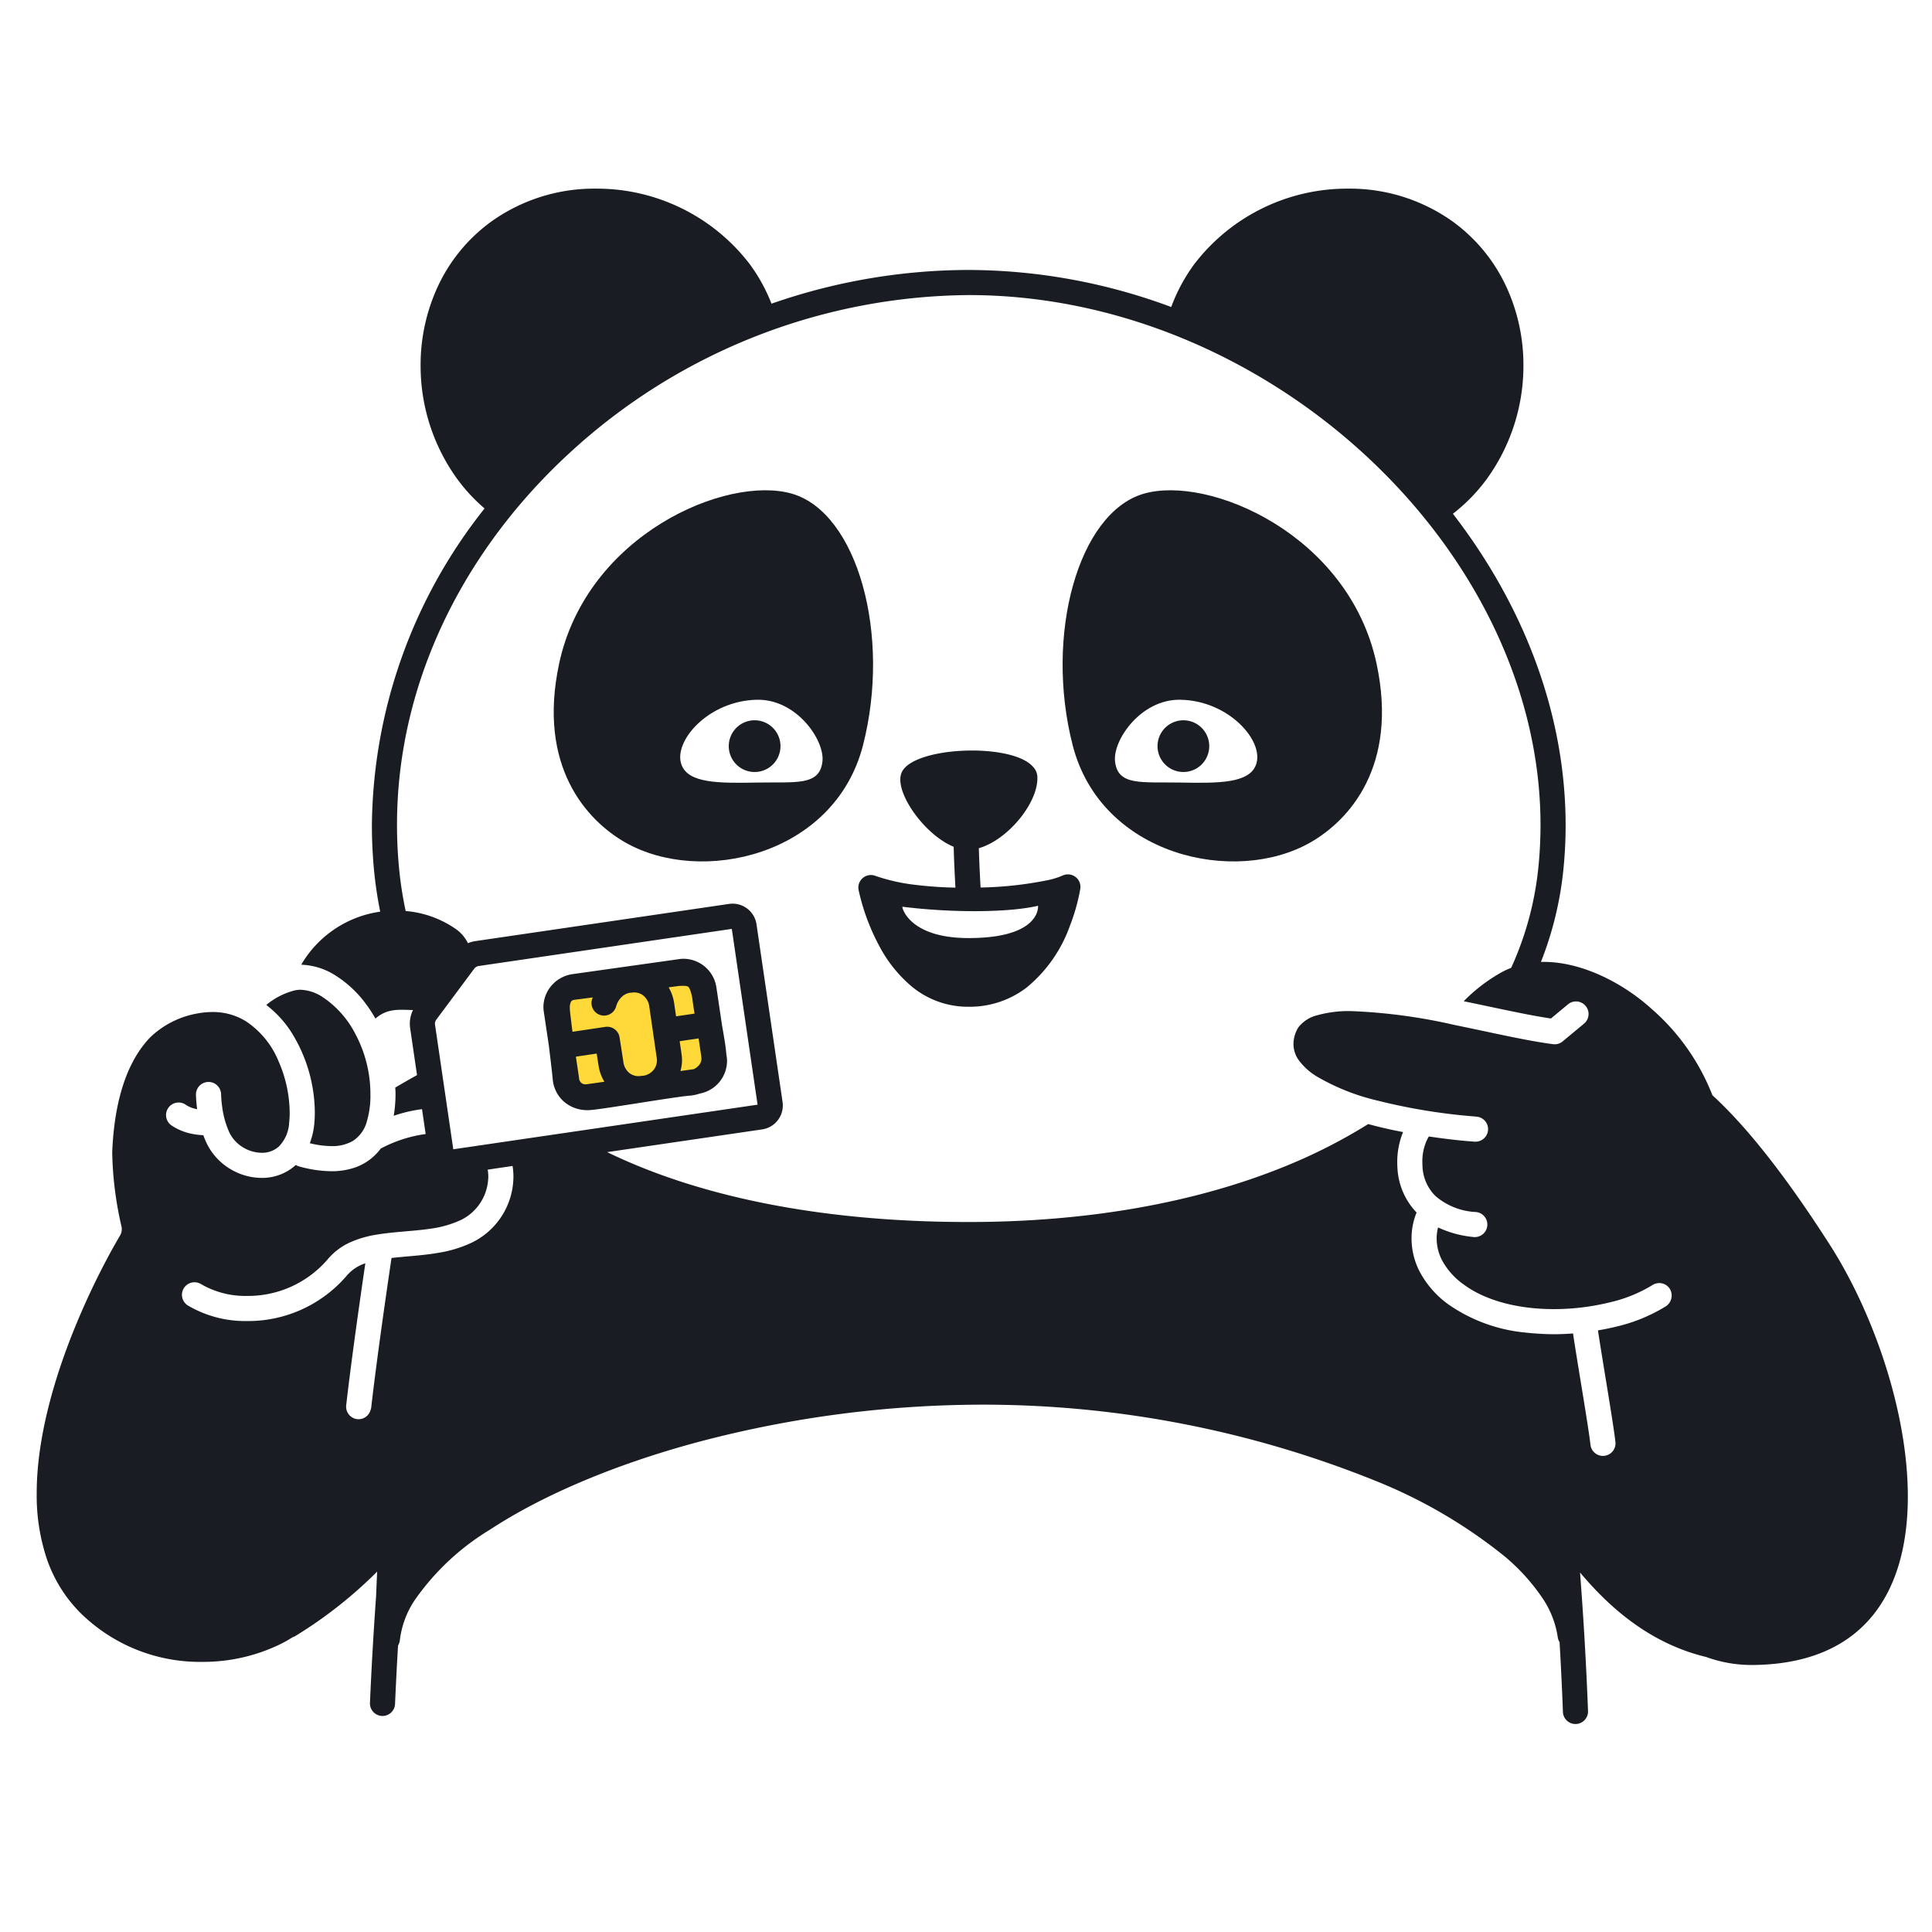 <svg xmlns="http://www.w3.org/2000/svg" width="200" height="200" fill="none"><path fill="#FFD93A" d="M70.07 100.891c1.254-.04 2.417-.118 2.786 2.616.37 2.733.976 5.211.928 6.35a2.698 2.698 0 0 1-2.594 2.393c-1.497.105-8.787 1.361-10.237 1.485a2.228 2.228 0 0 1-2.569-2.016c-.104-1.228-.668-5.574-.792-6.756-.124-1.181.137-2.451 1.64-2.636 1.501-.185 10.837-1.436 10.837-1.436Z"/><path fill="#191C22" d="M64.7 87.193c7.853 4.508 21.705 1.393 24.638-10.046 2.934-11.44-.587-24.053-7.333-26.033-6.746-1.98-21.266 4.217-24.126 17.592-2.272 10.632 2.86 16.213 6.82 18.487Zm13.697-14.755c4.073-.06 6.96 4.17 6.746 6.342-.257 2.604-2.713 2.156-6.746 2.23-4.033.073-7.193.09-7.868-1.9-.822-2.42 2.845-6.6 7.868-6.672ZM135.681 87.193c3.96-2.273 9.093-7.855 6.821-18.487-2.86-13.375-17.38-19.572-24.126-17.592-6.747 1.98-10.267 14.593-7.333 26.033 2.933 11.439 16.785 14.554 24.638 10.046Zm-13.508-14.755c5.023.073 8.69 4.252 7.869 6.672-.676 1.99-3.835 1.973-7.869 1.9-4.033-.074-6.49.374-6.747-2.23-.213-2.172 2.673-6.402 6.747-6.343Z"/><path fill="#191C22" d="M78.067 79.917a2.677 2.677 0 1 0 0-5.353 2.677 2.677 0 0 0 0 5.353ZM122.504 79.917a2.676 2.676 0 1 0 0-5.353 2.676 2.676 0 0 0 0 5.353ZM90.612 90.665a1.3 1.3 0 0 0-1.732 1.464 22.306 22.306 0 0 0 2.143 5.8 13.966 13.966 0 0 0 3.328 4.166 9.121 9.121 0 0 0 5.929 2.125 9.698 9.698 0 0 0 6.011-2.002 14.6 14.6 0 0 0 4.482-6.424 19.956 19.956 0 0 0 1.058-3.784 1.293 1.293 0 0 0-.509-1.239 1.304 1.304 0 0 0-1.334-.13c-.469.2-.957.354-1.456.459a38.4 38.4 0 0 1-7.021.776l-.005-.073c-.049-.852-.131-2.428-.177-3.998 3.025-.863 6.223-4.772 6.056-7.448a1.573 1.573 0 0 0-.418-.948l-.007-.007a2.293 2.293 0 0 0-.194-.2c-2.491-2.333-12.332-1.873-13.437.79-.702 1.695 1.593 5.283 4.173 7.004.383.262.792.484 1.221.663.045 1.65.131 3.307.184 4.228a40.189 40.189 0 0 1-4.08-.28 19.216 19.216 0 0 1-4.215-.942Zm16.847 3.1c.003.06.002.122-.003.183-.052.697-.695 3.186-7.285 3.16-5.284-.023-6.545-2.427-6.73-3.078-.032-.108-.036-.173-.02-.165 5.202.648 11.038.606 14.038-.1ZM32.07 118.344a9.565 9.565 0 0 0 2.228.3 4.196 4.196 0 0 0 2.247-.546 3.435 3.435 0 0 0 1.425-1.99c.27-.918.397-1.871.375-2.827v-.153.005a13.23 13.23 0 0 0-1.56-6.103 10.124 10.124 0 0 0-3.41-3.829 4.425 4.425 0 0 0-2.267-.741c-.215 0-.43.025-.638.077a7.415 7.415 0 0 0-2.904 1.498 11.068 11.068 0 0 1 2.553 2.755 15.809 15.809 0 0 1 2.47 8.381c0 .444-.023.887-.071 1.328a7.647 7.647 0 0 1-.447 1.845ZM75.236 109.439l-.048-.326c-.049-.674-.176-1.428-.327-2.307l-.107-.607-.596-4.004-.002-.017a3.462 3.462 0 0 0-3.383-2.926c-.122 0-.244.007-.365.02l-.034.005-11.165 1.573-.029.004a3.538 3.538 0 0 0-1.262.475l-.03.013a2.682 2.682 0 0 0-.291.209c-.034.026-.071.047-.104.074-.039.032-.07.072-.107.106a3.41 3.41 0 0 0-1.131 2.508c0 .12.006.241.02.361l.006.047.538 3.614.012.095c.169 1.381.337 2.787.384 3.348.069.881.47 1.702 1.12 2.299a3.656 3.656 0 0 0 2.481.919c.123 0 .248-.005.373-.016.44-.039 1.16-.141 2.084-.279 1.375-.207 3.154-.491 4.726-.733.786-.121 1.52-.232 2.12-.316a23.276 23.276 0 0 1 1.288-.156c.356-.03.707-.104 1.044-.22a3.454 3.454 0 0 0 2.812-3.354c0-.12-.007-.24-.02-.36l-.007-.049Zm-2.634-.041c.003.067.01.148.01.2l-.001.079a1.106 1.106 0 0 1-.361.707 1.55 1.55 0 0 1-.436.296l-1.376.193c.105-.359.161-.731.166-1.106a4.312 4.312 0 0 0-.062-.708h.003l-.185-1.276 1.959-.287.283 1.902Zm-11.848 2.839-.141.012a.66.66 0 0 1-.455-.167.71.71 0 0 1-.217-.488l-.01-.087-.316-2.122 2.153-.32.185 1.19.003-.001c.08.612.288 1.201.61 1.728l-1.785.251-.027.004Zm9.543-10.173c.143-.005.278-.01.39-.01.147-.005.294.008.438.037l.097.039c.022.018.078.051.18.261.153.372.251.765.291 1.165.064.471.135.927.207 1.373l-1.914.281-.19-1.314h-.003a4.42 4.42 0 0 0-.578-1.687l1.082-.145Zm-11.051 1.501a.79.79 0 0 1 .27-.072c.32-.04.993-.128 1.842-.239-.027.083-.062.165-.084.249a1.3 1.3 0 0 0 2.514.664c.096-.355.284-.678.544-.938.244-.251.565-.414.911-.463.042-.003.084.004.123-.003.096-.018.194-.026.291-.026.379-.002.744.139 1.022.396.307.29.498.681.54 1.102l.004.034.749 5.163.006.039c.017.098.026.197.026.296.001.39-.142.766-.403 1.056a1.7 1.7 0 0 1-1.087.546c-.044 0-.088.001-.132.005a1.675 1.675 0 0 1-.291.026 1.497 1.497 0 0 1-1.023-.397 1.748 1.748 0 0 1-.54-1.1l-.006-.048-.384-2.466a1.302 1.302 0 0 0-1.476-1.086l-3.402.506c-.112-.916-.209-1.715-.25-2.107a3.413 3.413 0 0 1-.02-.359c-.016-.233.03-.466.133-.675a.852.852 0 0 1 .123-.103Z"/><path fill="#191C22" d="M177.269 113.378a22.857 22.857 0 0 0-6.323-8.962c-2.938-2.663-7.337-4.953-11.429-4.836a35.741 35.741 0 0 0 2.332-9.635l-1.293-.129 1.293.129c.15-1.512.225-3.019.224-4.522-.004-11.652-4.424-22.86-11.67-32.239a17.98 17.98 0 0 0 3.476-3.554 19.967 19.967 0 0 0 3.825-11.803 19.303 19.303 0 0 0-1.784-8.174 17.311 17.311 0 0 0-5.424-6.638 18.322 18.322 0 0 0-10.92-3.487 19.929 19.929 0 0 0-15.951 7.824 17.978 17.978 0 0 0-2.38 4.43 60.438 60.438 0 0 0-20.967-3.836 62.219 62.219 0 0 0-20.412 3.49 17.928 17.928 0 0 0-2.247-4.084 19.928 19.928 0 0 0-15.95-7.824 18.321 18.321 0 0 0-10.92 3.487 17.309 17.309 0 0 0-5.424 6.638 19.292 19.292 0 0 0-1.784 8.174 19.965 19.965 0 0 0 3.825 11.803 18.017 18.017 0 0 0 2.798 3.007 53.425 53.425 0 0 0-11.666 32.752c0 1.505.069 3.02.207 4.546.138 1.49.356 2.972.655 4.44a11.294 11.294 0 0 0-8.177 5.491 7.012 7.012 0 0 1 3.557 1.122 11.634 11.634 0 0 1 3.09 2.872c.38.505.725 1.034 1.036 1.584 1.254-1.111 2.538-.905 3.887-.886a3.256 3.256 0 0 0-.292 1.899l.709 4.838c-.705.39-1.459.821-2.253 1.292.008.174.026.345.027.52v.006l.001.168c-.001.746-.064 1.49-.188 2.226.95-.328 1.932-.558 2.93-.687l.377 2.574a13.87 13.87 0 0 0-4.652 1.507 5.61 5.61 0 0 1-2.66 1.959c-.791.264-1.62.394-2.455.384a12.785 12.785 0 0 1-3.426-.523 1.242 1.242 0 0 1-.243-.126 5.18 5.18 0 0 1-3.538 1.341 6.35 6.35 0 0 1-3.271-.934 6.28 6.28 0 0 1-2.394-2.59 9.388 9.388 0 0 1-.377-.895 7.243 7.243 0 0 1-1.028-.116 5.82 5.82 0 0 1-2.28-.907 1.3 1.3 0 0 1 1.5-2.124c.272.181.573.313.89.392.097.026.187.041.28.06a13.554 13.554 0 0 1-.124-1.563 1.301 1.301 0 0 1 2.6-.01v.013l.002.067a12.606 12.606 0 0 0 .115 1.272c.116.922.372 1.821.757 2.667a3.681 3.681 0 0 0 1.406 1.51 3.77 3.77 0 0 0 1.924.558c.66.017 1.3-.22 1.79-.662a3.786 3.786 0 0 0 1.053-2.462c.038-.346.056-.693.055-1.041a13.518 13.518 0 0 0-1.148-5.303 9.093 9.093 0 0 0-3.385-4.147 6.473 6.473 0 0 0-3.464-.957 8.466 8.466 0 0 0-1.532.145 9.378 9.378 0 0 0-4.913 2.481c-2.852 2.958-3.767 7.703-3.929 11.916a36.44 36.44 0 0 0 .958 7.65c.075.331.018.677-.158.966l-.02.035-.07.116a62.522 62.522 0 0 0-1.248 2.239 78.706 78.706 0 0 0-2.978 6.268c-2.169 5.129-4.308 11.844-4.301 18.004a20.672 20.672 0 0 0 1.037 6.757 14.56 14.56 0 0 0 3.52 5.658 17.61 17.61 0 0 0 12.57 5.038 18.29 18.29 0 0 0 8.03-1.803c.454-.222.896-.469 1.322-.741.07-.035.143-.064.218-.086a45.601 45.601 0 0 0 8.546-6.715c-.043.921-.08 1.763-.109 2.528a397.047 397.047 0 0 0-.636 11.06 1.303 1.303 0 0 0 1.242 1.355 1.3 1.3 0 0 0 1.355-1.243c.073-1.667.173-3.72.31-6.052.102-.162.166-.346.187-.536a9.481 9.481 0 0 1 1.486-4.081 25.655 25.655 0 0 1 7.834-7.368c5.43-3.565 12.926-6.762 21.547-9.076a115.313 115.313 0 0 1 29.432-3.869 108.57 108.57 0 0 1 40.508 7.808 52.153 52.153 0 0 1 13.527 7.869 20.74 20.74 0 0 1 3.895 4.269 9.792 9.792 0 0 1 1.638 4.127c.024.183.088.358.188.515.169 2.932.279 5.412.346 7.223a1.304 1.304 0 0 0 1.348 1.248 1.304 1.304 0 0 0 1.251-1.346 370.29 370.29 0 0 0-.827-14.338c2.717 3.224 6.894 7.264 13.054 8.746 1.634.592 3.364.872 5.101.825 22.451-.433 17.007-28.932 7.737-43.442-5.038-7.884-9.047-12.659-12.188-15.536ZM41.996 94.309a38.853 38.853 0 0 1-.702-4.611 46.939 46.939 0 0 1-.196-4.309c-.002-14.814 6.985-28.517 17.907-38.538a61.658 61.658 0 0 1 41.273-16.305c15.484-.004 30.316 6.572 41.254 16.75 10.942 10.176 17.946 23.908 17.941 38.127 0 1.417-.071 2.838-.211 4.265a32.953 32.953 0 0 1-2.827 10.505 8.28 8.28 0 0 0-1.244.6 17.345 17.345 0 0 0-3.668 2.853c3.376.697 6.594 1.431 9.028 1.788l1.766-1.466a1.299 1.299 0 1 1 1.661 2l-1.718 1.427-.493.409a1.289 1.289 0 0 1-.997.289c-2.816-.366-6.466-1.229-10.227-1.995a57.375 57.375 0 0 0-10.655-1.429 12.14 12.14 0 0 0-3.568.44 3.51 3.51 0 0 0-1.913 1.246 3.272 3.272 0 0 0-.507 1.732 2.86 2.86 0 0 0 .576 1.702 6.511 6.511 0 0 0 1.804 1.625 22.587 22.587 0 0 0 6.259 2.504 61.062 61.062 0 0 0 10.223 1.667l.016.001-.001.007a1.295 1.295 0 0 1 .877 2.221 1.297 1.297 0 0 1-.913.372l-.113-.004-.106-.007a48.721 48.721 0 0 1-1.466-.129 69.211 69.211 0 0 1-3.139-.399c-.042.069-.084.134-.128.22a5.174 5.174 0 0 0-.547 2.421c0 .145.005.296.015.454a4.526 4.526 0 0 0 1.364 3.089 6.905 6.905 0 0 0 4.173 1.638 1.287 1.287 0 0 1 .881.47 1.294 1.294 0 0 1 .287.957 1.286 1.286 0 0 1-.476.878 1.296 1.296 0 0 1-.959.281 11.09 11.09 0 0 1-3.659-.992 4.54 4.54 0 0 0-.146 1.143c.003.798.201 1.583.576 2.288a7.32 7.32 0 0 0 2.193 2.453c2.369 1.773 5.861 2.578 9.368 2.572 1.961 0 3.915-.238 5.819-.708a14.669 14.669 0 0 0 4.373-1.776 1.32 1.32 0 0 1 .978-.186 1.288 1.288 0 0 1 .822.56 1.34 1.34 0 0 1-.373 1.8 17.178 17.178 0 0 1-5.168 2.124c-.609.153-1.244.278-1.888.388.191 1.299.545 3.448.891 5.567.396 2.424.779 4.794.913 5.963a1.3 1.3 0 1 1-2.583.295c-.117-1.033-.502-3.431-.896-5.839-.352-2.157-.71-4.325-.906-5.67l-.073.007c-.632.045-1.268.074-1.91.075a26.059 26.059 0 0 1-1.743-.068 23.952 23.952 0 0 1-1.139-.098 16.685 16.685 0 0 1-8.036-2.92 9.895 9.895 0 0 1-2.947-3.338 7.5 7.5 0 0 1-.871-3.489 7.086 7.086 0 0 1 .522-2.686 7.165 7.165 0 0 1-1.981-4.607 9.546 9.546 0 0 1-.021-.625c0-.631.072-1.26.216-1.875.094-.418.223-.826.387-1.222a46.275 46.275 0 0 1-3.609-.828 55.943 55.943 0 0 1-8.762 4.44c-9.144 3.697-20.252 5.699-32.596 5.699-14.625.003-27.498-2.416-37.427-7.235l16.044-2.352a2.505 2.505 0 0 0 2.116-2.842l-2.697-18.385a2.503 2.503 0 0 0-2.84-2.115h-.001L49.18 97.428c-.255.04-.503.11-.741.209a3.832 3.832 0 0 0-1.348-1.53 10.615 10.615 0 0 0-5.096-1.798Zm4.928 24.665-1.89-12.894-.008-.103c0-.152.048-.299.139-.421l3.927-5.277a.707.707 0 0 1 .465-.278l26.199-3.842 2.668 18.197-31.5 4.618Zm28.738-24.115.175 1.191-.175-1.19Zm-37.24 50.905a1.229 1.229 0 0 1-.059.184 1.287 1.287 0 0 1-1.38.961 1.29 1.29 0 0 1-.87-.482 1.305 1.305 0 0 1-.274-.957c.568-4.988 1.585-12.006 1.981-14.692a4.194 4.194 0 0 0-1.93 1.285 13.436 13.436 0 0 1-10.342 4.691 11.679 11.679 0 0 1-6.092-1.606 1.315 1.315 0 0 1-.584-.805 1.3 1.3 0 0 1 1.943-1.412 9.094 9.094 0 0 0 4.733 1.223 10.872 10.872 0 0 0 8.327-3.734 6.556 6.556 0 0 1 2.36-1.807 10.75 10.75 0 0 1 2.72-.798c1.853-.314 3.77-.349 5.518-.609a10.897 10.897 0 0 0 3.18-.886 5.03 5.03 0 0 0 2.867-4.068c.013-.145.03-.289.03-.433a4.493 4.493 0 0 0-.064-.739l2.574-.378c.06.37.09.743.09 1.117a7.632 7.632 0 0 1-4.367 6.843 12.679 12.679 0 0 1-3.323 1.015c-.34.06-.678.113-1.014.156-.518.067-1.031.119-1.533.166-.832.074-1.63.141-2.383.226l-.207 1.403c-.145.988-.346 2.372-.569 3.949-.445 3.155-.98 7.09-1.332 10.187Z"/></svg>